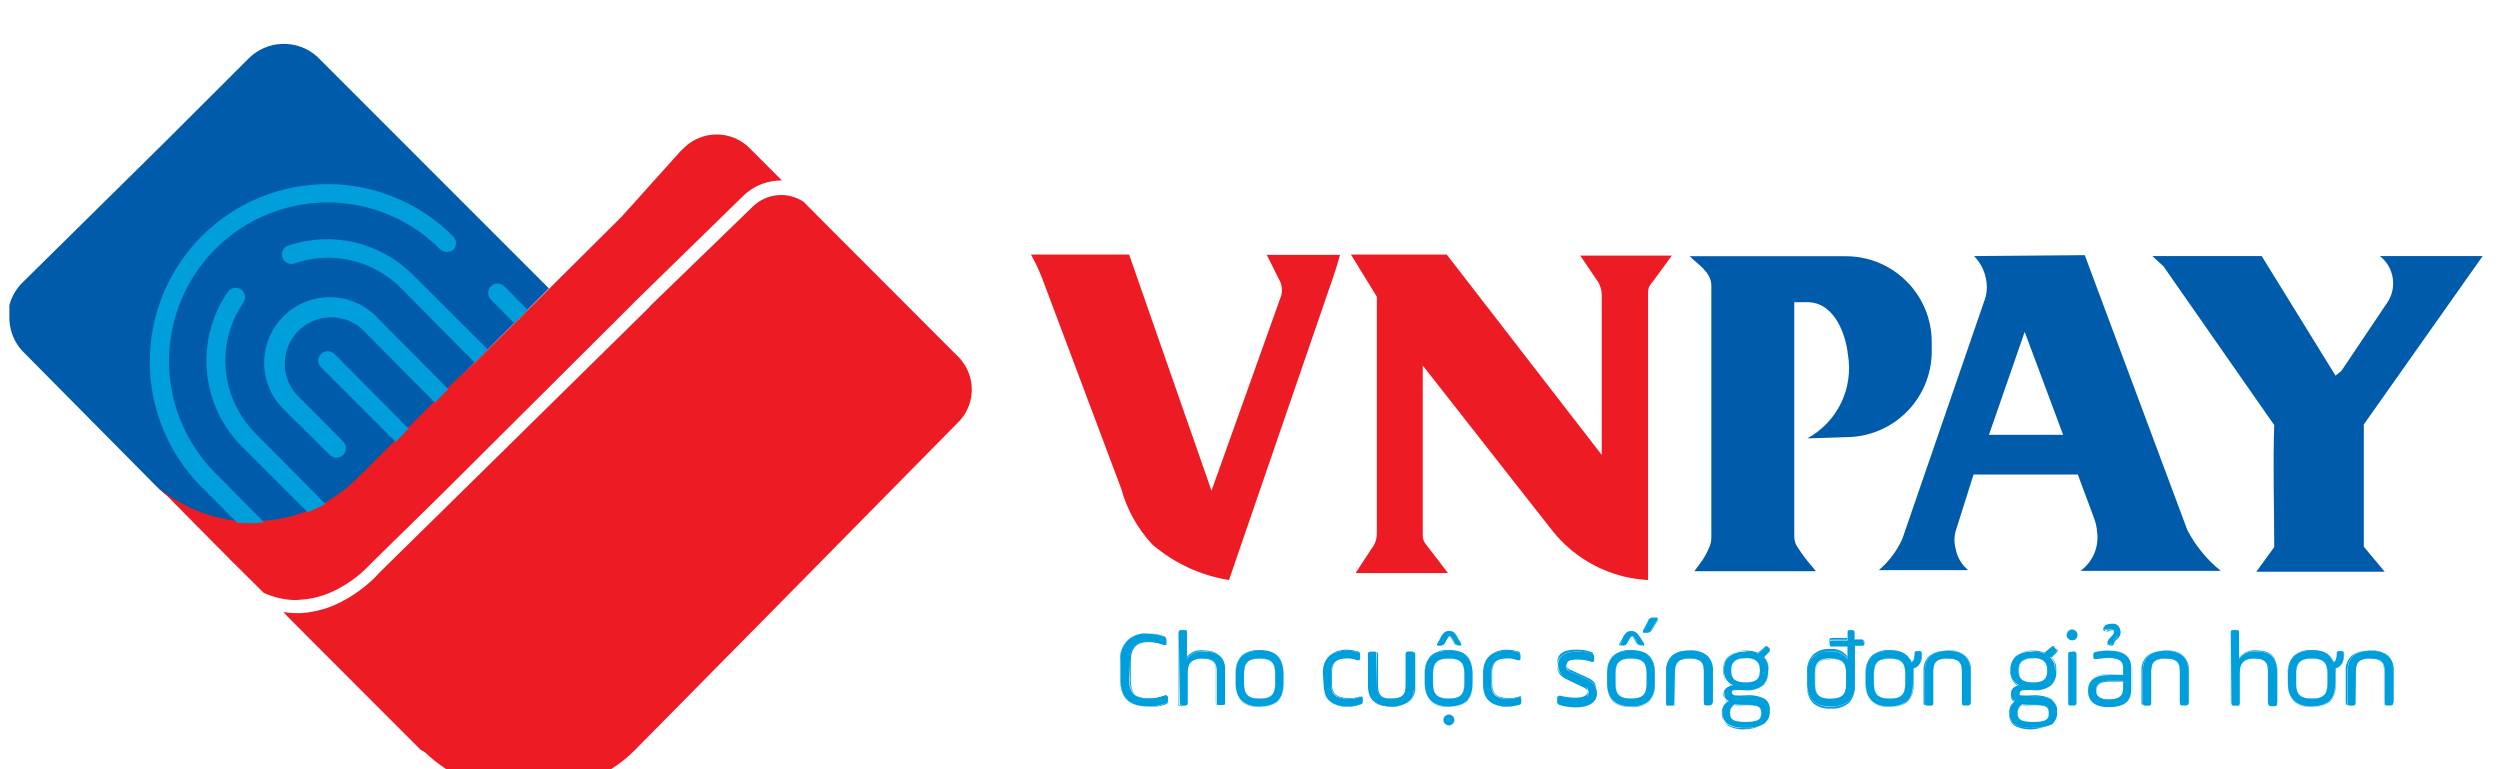 <svg width="65" height="20" viewBox="0 0 65 20" fill="none" xmlns="http://www.w3.org/2000/svg">
<g id="vnpay.svg" clip-path="url(#clip0_19_371)">
<path id="Vector" d="M14.271 7.498L12.412 9.357L12.319 9.45L11.729 10.04L11.292 10.481L10.701 11.072L10.608 11.16L10.353 11.42L10.26 11.509L9.391 12.378L9.298 12.466C9.044 12.72 8.756 12.937 8.443 13.112C8.293 13.196 8.138 13.269 7.978 13.33C7.618 13.47 7.239 13.553 6.853 13.577C6.62 13.598 6.385 13.598 6.152 13.577C5.642 13.521 5.148 13.363 4.701 13.112C4.499 13.007 4.311 12.876 4.144 12.722L4.037 12.615L0.649 9.194L0.579 9.124C0.519 9.059 0.466 8.987 0.421 8.911C0.305 8.713 0.244 8.489 0.244 8.26C0.242 8.224 0.242 8.189 0.244 8.153C0.244 8.097 0.244 8.041 0.244 7.99V7.93C0.29 7.761 0.369 7.603 0.477 7.465C0.505 7.429 0.536 7.395 0.57 7.363L0.63 7.302L4.279 3.701L6.463 1.521C6.695 1.288 7.008 1.152 7.336 1.141C7.665 1.13 7.986 1.244 8.234 1.46L14.271 7.498Z" fill="#005BAA"/>
<path id="Vector_2" d="M7.704 15.602C7.41 15.601 7.12 15.536 6.854 15.412L6.161 14.724L5.989 14.556L5.962 14.524L5.641 14.203L4.028 12.572L4.135 12.679C4.304 12.835 4.493 12.968 4.697 13.074C5.144 13.325 5.638 13.483 6.147 13.539C6.381 13.559 6.616 13.559 6.849 13.539C7.235 13.515 7.614 13.432 7.974 13.292C8.134 13.23 8.289 13.158 8.439 13.074C8.752 12.899 9.04 12.681 9.294 12.428L9.387 12.339L10.256 11.47L10.349 11.382L10.604 11.122L10.697 11.034L11.288 10.443L11.725 10.002L12.329 9.444L12.422 9.351L16.163 5.633L17.697 3.927L17.78 3.848C18.007 3.623 18.314 3.496 18.633 3.496C18.953 3.496 19.26 3.623 19.486 3.848L20.332 4.694H20.36C20.17 4.686 19.981 4.717 19.803 4.785C19.626 4.853 19.464 4.957 19.328 5.089L16.47 7.878L16.442 7.91L11.478 12.855L9.642 14.654L9.531 14.77C9.281 15.013 8.994 15.214 8.68 15.365C8.506 15.45 8.322 15.512 8.132 15.551C8.023 15.574 7.913 15.588 7.802 15.593L7.704 15.602Z" fill="#ED1C24"/>
<path id="Vector_3" d="M24.915 10.978L24.822 11.071L20.774 15.18L16.512 19.497C16.38 19.631 16.237 19.754 16.085 19.864L16.024 19.906C15.283 20.436 14.381 20.69 13.473 20.627C12.564 20.563 11.707 20.185 11.047 19.558L10.935 19.493L10.205 18.763L8.147 16.704L7.459 16.012L7.366 15.914C7.476 15.932 7.588 15.942 7.7 15.942H7.798C7.929 15.936 8.06 15.919 8.188 15.891C8.406 15.848 8.617 15.776 8.816 15.677C9.158 15.507 9.472 15.284 9.745 15.017L9.871 14.882L11.451 13.33L16.884 7.985L16.912 7.948L19.58 5.364C19.753 5.198 19.978 5.096 20.217 5.075C20.456 5.053 20.695 5.114 20.895 5.248L21.518 5.875L24.91 9.272C24.941 9.301 24.969 9.332 24.994 9.365C25.183 9.596 25.28 9.889 25.265 10.187C25.25 10.485 25.126 10.767 24.915 10.978Z" fill="#ED1C24"/>
<path id="Vector_4" d="M11.797 6.481C11.749 6.525 11.686 6.55 11.621 6.55C11.555 6.55 11.492 6.525 11.444 6.481C11.062 6.097 10.609 5.792 10.109 5.583C9.609 5.374 9.073 5.265 8.532 5.264C7.438 5.26 6.387 5.691 5.611 6.462C4.835 7.233 4.398 8.281 4.394 9.375C4.391 10.469 4.822 11.519 5.593 12.295L6.848 13.559C6.849 13.569 6.849 13.578 6.848 13.587C6.62 13.608 6.392 13.608 6.164 13.587L5.235 12.658C4.372 11.789 3.89 10.613 3.894 9.388C3.898 8.163 4.389 6.991 5.258 6.128C6.127 5.265 7.303 4.783 8.528 4.787C9.752 4.791 10.925 5.282 11.788 6.151C11.83 6.195 11.854 6.253 11.856 6.314C11.858 6.375 11.837 6.435 11.797 6.481Z" fill="#009EDB"/>
<path id="Vector_5" d="M13.722 8.062L13.374 8.406L12.765 7.792C12.742 7.769 12.724 7.742 12.711 7.712C12.699 7.682 12.693 7.65 12.693 7.618C12.693 7.586 12.699 7.553 12.711 7.524C12.724 7.494 12.742 7.466 12.765 7.444C12.788 7.421 12.815 7.403 12.845 7.39C12.875 7.378 12.907 7.371 12.939 7.371C12.972 7.371 13.004 7.378 13.034 7.39C13.063 7.403 13.091 7.421 13.113 7.444L13.722 8.062Z" fill="#009EDB"/>
<path id="Vector_6" d="M8.46 13.103C8.31 13.185 8.155 13.257 7.995 13.316L6.285 11.606C5.766 11.084 5.446 10.397 5.38 9.664C5.314 8.931 5.505 8.197 5.922 7.591C5.96 7.537 6.017 7.5 6.081 7.488C6.145 7.476 6.212 7.489 6.266 7.525C6.293 7.544 6.315 7.568 6.333 7.595C6.35 7.622 6.362 7.653 6.368 7.685C6.373 7.717 6.373 7.75 6.366 7.781C6.358 7.813 6.345 7.843 6.327 7.869C5.975 8.382 5.814 9 5.87 9.619C5.926 10.237 6.196 10.817 6.633 11.258L8.46 13.103Z" fill="#009EDB"/>
<path id="Vector_7" d="M12.68 9.085L12.424 9.341L12.341 9.425L10.421 7.487C10.07 7.134 9.627 6.886 9.142 6.772C8.658 6.658 8.151 6.682 7.679 6.841C7.647 6.855 7.613 6.863 7.578 6.863C7.544 6.864 7.509 6.857 7.477 6.843C7.446 6.829 7.417 6.809 7.394 6.783C7.37 6.758 7.352 6.727 7.342 6.694C7.331 6.661 7.327 6.626 7.33 6.592C7.334 6.557 7.345 6.524 7.362 6.494C7.38 6.464 7.403 6.438 7.431 6.417C7.459 6.397 7.492 6.383 7.526 6.376C8.082 6.193 8.678 6.17 9.247 6.308C9.816 6.446 10.335 6.74 10.746 7.157L12.68 9.085Z" fill="#009EDB"/>
<path id="Vector_8" d="M11.655 10.117L11.307 10.466L9.378 8.523C9.146 8.333 8.851 8.236 8.551 8.251C8.251 8.266 7.967 8.393 7.755 8.606C7.543 8.819 7.419 9.103 7.405 9.403C7.391 9.703 7.49 9.998 7.682 10.229L8.923 11.479C8.969 11.525 8.995 11.588 8.995 11.653C8.995 11.719 8.969 11.781 8.923 11.828C8.876 11.874 8.814 11.9 8.748 11.9C8.683 11.9 8.62 11.874 8.574 11.828L7.31 10.578C7.015 10.252 6.857 9.825 6.869 9.386C6.881 8.947 7.061 8.529 7.374 8.22C7.686 7.911 8.105 7.734 8.544 7.727C8.983 7.719 9.409 7.881 9.731 8.179L11.655 10.117Z" fill="#009EDB"/>
<path id="Vector_9" d="M10.624 11.146L10.368 11.406L10.285 11.485L8.347 9.552C8.301 9.506 8.275 9.443 8.275 9.378C8.275 9.312 8.301 9.249 8.347 9.203C8.393 9.157 8.456 9.131 8.521 9.131C8.586 9.131 8.649 9.157 8.695 9.203L10.624 11.146Z" fill="#009EDB"/>
<path id="Vector_10" fill-rule="evenodd" clip-rule="evenodd" d="M59.121 11.04L56.249 6.922L55.961 6.658H58.805L60.724 9.767L60.878 9.641L62.035 7.917C62.18 7.729 62.245 7.491 62.215 7.255C62.186 7.019 62.064 6.804 61.877 6.658H64.549L61.459 11.036V14.214L62.002 14.865H58.665L59.13 14.224C59.13 13.169 59.093 12.095 59.13 11.04H59.121ZM51.327 6.658C51.511 6.848 51.626 7.095 51.652 7.359C51.67 7.517 51.65 7.676 51.592 7.824L49.459 14.015C49.317 14.326 49.11 14.602 48.85 14.823H51.173C51.003 14.684 50.888 14.487 50.848 14.27C50.806 14.118 50.806 13.958 50.848 13.806L51.313 12.337H54.023L54.445 13.471C54.488 13.584 54.515 13.703 54.524 13.824C54.552 14.017 54.526 14.214 54.45 14.393C54.374 14.573 54.25 14.728 54.092 14.842H57.74C57.381 14.553 57.085 14.192 56.871 13.782L54.204 6.634L51.327 6.658ZM53.651 11.305H51.713L52.642 8.628L53.641 11.305H53.651ZM43.932 6.662H47.999C48.589 6.663 49.155 6.898 49.572 7.316C49.989 7.733 50.224 8.298 50.225 8.888V9.163C50.218 9.747 49.982 10.305 49.567 10.717C49.153 11.129 48.593 11.362 48.008 11.366L46.991 11.398C47.372 11.19 47.678 10.868 47.868 10.477C48.057 10.086 48.119 9.646 48.046 9.218C47.967 8.531 47.613 7.871 47.023 7.857H46.651V13.95C46.65 14.047 46.679 14.143 46.735 14.224C46.846 14.399 46.971 14.565 47.107 14.721L47.214 14.851H44.053L44.188 14.67C44.287 14.54 44.37 14.398 44.434 14.247C44.475 14.16 44.496 14.065 44.495 13.968V7.41C44.481 7.067 44.142 6.871 43.932 6.662Z" fill="#005BAA"/>
<path id="Vector_11" fill-rule="evenodd" clip-rule="evenodd" d="M26.805 6.618H29.357L31.499 12.758L33.316 7.673C33.349 7.525 33.323 7.369 33.242 7.241C33.144 7.032 33.037 6.832 32.935 6.627H34.841C34.729 7.041 34.562 7.496 34.418 7.915L31.954 15.081C31.215 14.963 30.523 14.641 29.956 14.152C29.575 13.742 29.299 13.246 29.152 12.707L27.093 7.227C27.011 7.018 26.915 6.814 26.805 6.618ZM36.992 9.504V13.892C36.992 14.068 37.034 14.101 37.146 14.245L37.648 14.9H35.245L35.649 14.282C35.748 14.162 35.801 14.01 35.798 13.854V7.715L35.124 6.618H37.615L41.645 11.828V7.692C41.649 7.535 41.598 7.382 41.501 7.259C41.366 7.05 41.222 6.85 41.087 6.646H43.467L43.002 7.283C42.89 7.422 42.849 7.455 42.849 7.636V15.081C42.362 15.056 41.886 14.926 41.454 14.701C41.022 14.476 40.643 14.16 40.343 13.775L36.992 9.504Z" fill="#ED1C24"/>
<path id="Vector_12" d="M29.357 17.666C29.357 17.992 29.497 18.164 29.854 18.164C29.994 18.164 30.133 18.139 30.263 18.089C30.328 18.061 30.347 18.089 30.347 18.15V18.187C30.347 18.243 30.347 18.266 30.263 18.299C30.135 18.349 29.997 18.373 29.859 18.368C29.366 18.368 29.134 18.15 29.134 17.666V17.202C29.12 17.104 29.129 17.004 29.16 16.91C29.192 16.816 29.244 16.73 29.314 16.66C29.384 16.59 29.469 16.537 29.563 16.505C29.656 16.473 29.756 16.463 29.854 16.477C29.989 16.477 30.123 16.503 30.249 16.551C30.314 16.574 30.328 16.602 30.328 16.658V16.695C30.328 16.765 30.301 16.783 30.24 16.76C30.115 16.707 29.981 16.68 29.845 16.681C29.501 16.681 29.38 16.849 29.38 17.211L29.357 17.666Z" fill="#009EDB"/>
<path id="Vector_13" d="M29.855 18.373C29.358 18.373 29.126 18.145 29.126 17.666V17.202C29.112 17.103 29.121 17.003 29.152 16.908C29.184 16.814 29.237 16.728 29.307 16.658C29.378 16.588 29.463 16.535 29.558 16.503C29.652 16.472 29.752 16.463 29.851 16.477C29.986 16.477 30.12 16.503 30.246 16.551C30.315 16.579 30.329 16.607 30.329 16.663V16.7C30.329 16.737 30.329 16.76 30.329 16.769C30.329 16.779 30.292 16.769 30.26 16.769C30.134 16.72 30 16.695 29.865 16.695C29.53 16.695 29.4 16.858 29.4 17.22V17.685C29.4 18.024 29.549 18.178 29.892 18.178C30.031 18.179 30.168 18.154 30.297 18.103C30.334 18.103 30.353 18.103 30.367 18.103C30.381 18.103 30.367 18.136 30.367 18.173V18.21C30.367 18.271 30.367 18.294 30.283 18.322C30.146 18.372 30 18.39 29.855 18.373ZM29.855 16.481C29.757 16.467 29.656 16.476 29.561 16.508C29.467 16.54 29.381 16.593 29.311 16.664C29.241 16.735 29.188 16.822 29.158 16.916C29.127 17.012 29.119 17.112 29.135 17.211V17.676C29.135 18.14 29.367 18.373 29.86 18.373C29.997 18.381 30.134 18.357 30.26 18.303C30.329 18.275 30.343 18.252 30.343 18.196V18.15C30.343 18.113 30.343 18.094 30.343 18.085C30.343 18.075 30.315 18.085 30.283 18.085C30.153 18.136 30.014 18.161 29.874 18.159C29.53 18.159 29.372 18.006 29.372 17.662V17.197C29.372 16.83 29.525 16.667 29.865 16.667C30.002 16.665 30.137 16.69 30.264 16.741C30.292 16.741 30.311 16.741 30.325 16.741C30.329 16.731 30.332 16.72 30.332 16.709C30.332 16.698 30.329 16.687 30.325 16.677V16.639C30.325 16.588 30.325 16.56 30.241 16.532C30.116 16.49 29.983 16.471 29.851 16.477L29.855 16.481Z" fill="#009EDB"/>
<path id="Vector_14" d="M30.649 16.475C30.649 16.396 30.649 16.382 30.738 16.382H30.77C30.845 16.382 30.858 16.382 30.858 16.475V17.131C30.913 17.061 30.984 17.007 31.065 16.973C31.147 16.94 31.236 16.928 31.323 16.94C31.653 16.94 31.849 17.08 31.849 17.405V18.241C31.849 18.316 31.849 18.33 31.76 18.33H31.723C31.649 18.33 31.635 18.33 31.635 18.241V17.438C31.635 17.214 31.537 17.117 31.272 17.117C31.007 17.117 30.882 17.224 30.882 17.484V18.251C30.882 18.325 30.882 18.339 30.794 18.339H30.761C30.691 18.339 30.673 18.339 30.673 18.251L30.649 16.475Z" fill="#009EDB"/>
<path id="Vector_15" d="M31.737 18.334H31.7C31.625 18.334 31.611 18.334 31.611 18.241V17.437C31.611 17.21 31.505 17.121 31.249 17.121C30.993 17.121 30.863 17.228 30.863 17.484V18.251C30.863 18.325 30.863 18.344 30.77 18.344H30.738C30.663 18.344 30.645 18.344 30.645 18.251V16.475C30.645 16.392 30.645 16.378 30.738 16.378H30.77C30.845 16.378 30.863 16.378 30.863 16.475V17.121C30.918 17.052 30.989 16.999 31.071 16.966C31.152 16.934 31.241 16.923 31.328 16.936C31.677 16.936 31.853 17.103 31.853 17.437V18.274C31.848 18.334 31.816 18.334 31.737 18.334ZM31.249 17.103C31.509 17.103 31.616 17.2 31.616 17.428V18.241C31.616 18.316 31.616 18.325 31.7 18.325H31.737C31.811 18.325 31.825 18.325 31.825 18.241V17.405C31.825 17.075 31.649 16.912 31.305 16.912C31.217 16.896 31.127 16.906 31.044 16.939C30.962 16.973 30.891 17.03 30.84 17.103V16.475C30.84 16.401 30.84 16.387 30.756 16.387H30.724C30.654 16.387 30.635 16.387 30.635 16.475V18.274C30.635 18.348 30.635 18.358 30.724 18.358H30.756C30.831 18.358 30.84 18.358 30.84 18.274V17.484C30.854 17.224 30.975 17.112 31.249 17.112V17.103Z" fill="#009EDB"/>
<path id="Vector_16" d="M32.129 17.774V17.514C32.129 17.118 32.338 16.919 32.752 16.919C33.165 16.919 33.37 17.123 33.37 17.514V17.774C33.37 18.173 33.165 18.369 32.752 18.369C32.338 18.369 32.129 18.164 32.129 17.774ZM33.156 17.514C33.156 17.239 33.059 17.118 32.752 17.118C32.445 17.118 32.343 17.239 32.343 17.514V17.774C32.343 18.048 32.445 18.169 32.752 18.169C33.059 18.169 33.156 18.048 33.156 17.774V17.514Z" fill="#009EDB"/>
<path id="Vector_17" d="M32.75 18.375C32.322 18.375 32.127 18.184 32.127 17.775V17.515C32.119 17.431 32.129 17.347 32.155 17.267C32.181 17.187 32.224 17.113 32.28 17.05C32.411 16.944 32.577 16.891 32.745 16.902C33.168 16.902 33.363 17.092 33.363 17.501V17.762C33.376 17.845 33.369 17.93 33.342 18.01C33.316 18.09 33.271 18.163 33.211 18.223C33.152 18.283 33.079 18.328 32.999 18.354C32.919 18.38 32.833 18.387 32.75 18.375ZM32.75 16.925C32.582 16.912 32.416 16.963 32.285 17.069C32.228 17.131 32.184 17.204 32.158 17.285C32.132 17.365 32.123 17.45 32.132 17.534V17.794C32.132 18.198 32.327 18.384 32.75 18.384C32.918 18.399 33.085 18.347 33.215 18.24C33.272 18.178 33.315 18.105 33.342 18.024C33.368 17.944 33.377 17.859 33.368 17.775V17.515C33.363 17.111 33.168 16.944 32.75 16.944V16.925ZM32.75 18.175C32.452 18.175 32.336 18.064 32.336 17.775V17.515C32.336 17.227 32.448 17.115 32.75 17.115C33.052 17.115 33.159 17.227 33.159 17.515V17.775C33.159 18.068 33.047 18.175 32.75 18.175ZM32.75 17.125C32.452 17.125 32.345 17.227 32.345 17.515V17.775C32.345 18.059 32.457 18.166 32.75 18.166C33.043 18.166 33.154 18.064 33.154 17.775V17.515C33.154 17.227 33.043 17.125 32.75 17.125Z" fill="#009EDB"/>
<path id="Vector_18" d="M34.393 17.505C34.393 17.133 34.593 16.919 35.025 16.919C35.108 16.916 35.192 16.929 35.271 16.956C35.341 16.956 35.359 16.998 35.359 17.063V17.091C35.359 17.161 35.359 17.184 35.271 17.161C35.194 17.132 35.112 17.117 35.029 17.119C34.714 17.119 34.606 17.244 34.606 17.509V17.783C34.606 18.067 34.732 18.169 35.071 18.169C35.157 18.172 35.242 18.16 35.322 18.132C35.387 18.109 35.406 18.132 35.406 18.202V18.23C35.406 18.29 35.406 18.313 35.318 18.332C35.232 18.359 35.142 18.372 35.053 18.369C34.62 18.369 34.416 18.183 34.416 17.783L34.393 17.505Z" fill="#009EDB"/>
<path id="Vector_19" d="M35.029 18.372C34.862 18.382 34.697 18.331 34.565 18.228C34.506 18.167 34.462 18.093 34.435 18.013C34.407 17.933 34.398 17.848 34.407 17.764V17.485C34.402 17.406 34.413 17.326 34.44 17.252C34.468 17.177 34.51 17.11 34.565 17.052C34.693 16.941 34.86 16.884 35.029 16.894C35.113 16.894 35.196 16.906 35.276 16.932C35.35 16.932 35.364 16.978 35.364 17.043V17.071C35.364 17.113 35.364 17.136 35.364 17.145C35.353 17.151 35.341 17.154 35.329 17.154C35.317 17.154 35.305 17.151 35.294 17.145C35.216 17.121 35.135 17.108 35.053 17.108C34.751 17.108 34.63 17.22 34.63 17.494V17.768C34.63 18.047 34.751 18.149 35.095 18.149C35.18 18.153 35.265 18.14 35.346 18.112C35.378 18.112 35.397 18.112 35.411 18.112C35.425 18.112 35.434 18.145 35.434 18.186V18.214C35.434 18.279 35.434 18.303 35.341 18.321C35.241 18.357 35.136 18.374 35.029 18.372ZM35.029 16.922C34.616 16.922 34.402 17.122 34.402 17.503V17.782C34.402 18.182 34.602 18.363 35.034 18.363C35.124 18.365 35.213 18.354 35.299 18.331C35.369 18.331 35.387 18.289 35.387 18.228V18.2C35.387 18.163 35.387 18.14 35.387 18.131C35.387 18.121 35.355 18.131 35.327 18.131C35.244 18.156 35.158 18.169 35.071 18.168C34.751 18.168 34.607 18.056 34.607 17.777V17.503C34.607 17.224 34.732 17.108 35.034 17.108C35.117 17.107 35.199 17.122 35.276 17.15C35.308 17.15 35.327 17.15 35.341 17.15C35.355 17.15 35.341 17.117 35.341 17.08V17.052C35.341 16.992 35.341 16.969 35.257 16.946C35.181 16.933 35.102 16.931 35.025 16.941L35.029 16.922Z" fill="#009EDB"/>
<path id="Vector_20" d="M35.8 17.836C35.8 18.059 35.893 18.166 36.177 18.166C36.46 18.166 36.553 18.064 36.553 17.836V17.032C36.553 16.962 36.553 16.944 36.646 16.944H36.674C36.753 16.944 36.767 16.944 36.767 17.032V17.836C36.767 18.18 36.595 18.366 36.177 18.366C35.758 18.366 35.568 18.189 35.568 17.836V17.032C35.568 16.962 35.568 16.944 35.661 16.944H35.689C35.768 16.944 35.782 16.944 35.782 17.032L35.8 17.836Z" fill="#009EDB"/>
<path id="Vector_21" d="M36.174 18.372C35.783 18.372 35.584 18.191 35.584 17.838V17.034C35.584 16.964 35.584 16.941 35.672 16.941H35.705C35.783 16.941 35.797 16.941 35.797 17.034V17.838C35.797 18.075 35.904 18.163 36.174 18.163C36.444 18.163 36.546 18.075 36.546 17.838V17.034C36.546 16.964 36.546 16.941 36.643 16.941H36.671C36.755 16.941 36.764 16.941 36.764 17.034V17.838C36.771 17.91 36.762 17.982 36.739 18.05C36.716 18.118 36.678 18.18 36.629 18.233C36.501 18.336 36.338 18.386 36.174 18.372ZM35.672 16.941C35.607 16.941 35.588 16.941 35.588 17.025V17.829C35.582 17.901 35.592 17.974 35.617 18.042C35.642 18.11 35.681 18.172 35.732 18.224C35.864 18.326 36.031 18.373 36.197 18.354C36.28 18.363 36.363 18.356 36.443 18.333C36.523 18.31 36.597 18.271 36.662 18.219C36.711 18.168 36.748 18.106 36.772 18.039C36.795 17.971 36.804 17.9 36.797 17.829V17.034C36.797 16.969 36.797 16.95 36.708 16.95H36.681C36.611 16.95 36.592 16.95 36.592 17.034V17.838C36.592 18.08 36.485 18.173 36.211 18.173C35.937 18.173 35.83 18.08 35.83 17.838V17.034C35.83 16.969 35.83 16.95 35.742 16.95L35.672 16.941Z" fill="#009EDB"/>
<path id="Vector_22" d="M37.048 17.773V17.513C37.048 17.118 37.253 16.918 37.671 16.918C38.089 16.918 38.285 17.123 38.285 17.513V17.773C38.285 18.173 38.08 18.368 37.671 18.368C37.262 18.368 37.048 18.164 37.048 17.773ZM38.075 17.513C38.075 17.239 37.978 17.118 37.671 17.118C37.364 17.118 37.257 17.239 37.257 17.513V17.773C37.257 18.047 37.364 18.168 37.671 18.168C37.978 18.168 38.075 18.047 38.075 17.773V17.513ZM37.471 16.546C37.536 16.444 37.578 16.407 37.671 16.407C37.764 16.407 37.801 16.435 37.871 16.546L37.978 16.714C38.01 16.765 37.978 16.779 37.941 16.779C37.917 16.783 37.892 16.778 37.871 16.766C37.85 16.755 37.834 16.736 37.824 16.714L37.759 16.602C37.718 16.523 37.671 16.523 37.625 16.602L37.564 16.714C37.554 16.735 37.538 16.754 37.517 16.765C37.496 16.777 37.472 16.782 37.448 16.779H37.42C37.364 16.779 37.355 16.779 37.388 16.714L37.471 16.546ZM37.573 18.619C37.593 18.6 37.618 18.587 37.645 18.582C37.672 18.577 37.7 18.58 37.725 18.591C37.75 18.601 37.772 18.619 37.787 18.642C37.802 18.665 37.81 18.692 37.81 18.719C37.81 18.746 37.802 18.773 37.787 18.796C37.772 18.819 37.75 18.837 37.725 18.848C37.7 18.858 37.672 18.861 37.645 18.856C37.618 18.851 37.593 18.838 37.573 18.819C37.56 18.806 37.549 18.79 37.542 18.773C37.535 18.756 37.531 18.738 37.531 18.719C37.531 18.7 37.535 18.682 37.542 18.665C37.549 18.648 37.56 18.632 37.573 18.619Z" fill="#009EDB"/>
<path id="Vector_23" d="M37.67 18.861C37.634 18.86 37.599 18.845 37.573 18.819C37.547 18.793 37.532 18.759 37.531 18.722C37.53 18.703 37.534 18.684 37.541 18.666C37.548 18.649 37.559 18.633 37.573 18.62C37.585 18.606 37.6 18.595 37.617 18.588C37.634 18.581 37.652 18.577 37.67 18.578C37.709 18.578 37.745 18.593 37.772 18.62C37.799 18.647 37.815 18.684 37.815 18.722C37.815 18.74 37.812 18.759 37.804 18.775C37.797 18.792 37.786 18.807 37.773 18.82C37.759 18.833 37.743 18.843 37.726 18.851C37.708 18.858 37.69 18.861 37.67 18.861ZM37.67 18.583C37.652 18.583 37.634 18.586 37.617 18.593C37.601 18.601 37.586 18.611 37.573 18.624C37.548 18.651 37.535 18.686 37.536 18.722C37.536 18.758 37.549 18.792 37.573 18.819C37.6 18.844 37.634 18.858 37.67 18.858C37.707 18.858 37.742 18.844 37.768 18.82C37.781 18.807 37.792 18.792 37.799 18.775C37.806 18.758 37.81 18.74 37.81 18.722C37.809 18.685 37.794 18.651 37.768 18.625C37.742 18.599 37.707 18.584 37.67 18.583ZM37.67 18.373C37.243 18.373 37.043 18.183 37.043 17.774V17.514C37.036 17.429 37.046 17.345 37.073 17.265C37.1 17.185 37.144 17.111 37.201 17.049C37.331 16.942 37.498 16.889 37.666 16.9C38.089 16.9 38.284 17.091 38.284 17.5V17.76C38.297 17.843 38.289 17.929 38.263 18.009C38.237 18.089 38.192 18.162 38.132 18.221C38.072 18.281 38 18.326 37.919 18.352C37.839 18.379 37.754 18.386 37.67 18.373ZM37.67 16.923C37.503 16.909 37.336 16.961 37.206 17.067C37.148 17.129 37.105 17.203 37.079 17.283C37.052 17.363 37.043 17.448 37.052 17.532V17.792C37.052 18.197 37.248 18.383 37.67 18.383C37.838 18.397 38.005 18.345 38.135 18.239C38.193 18.177 38.236 18.103 38.262 18.023C38.289 17.943 38.298 17.858 38.289 17.774V17.514C38.284 17.109 38.089 16.942 37.67 16.942V16.923ZM37.67 18.174C37.373 18.174 37.257 18.062 37.257 17.774V17.514C37.257 17.225 37.368 17.114 37.67 17.114C37.973 17.114 38.075 17.225 38.075 17.514V17.774C38.075 18.067 37.968 18.174 37.67 18.174ZM37.67 17.123C37.373 17.123 37.261 17.225 37.261 17.514V17.774C37.261 18.057 37.378 18.164 37.67 18.164C37.963 18.164 38.07 18.062 38.07 17.774V17.514C38.07 17.225 37.963 17.123 37.67 17.123ZM37.94 16.784C37.916 16.788 37.891 16.782 37.87 16.77C37.848 16.757 37.832 16.737 37.824 16.714L37.759 16.607C37.759 16.565 37.712 16.547 37.694 16.547C37.694 16.547 37.647 16.547 37.629 16.607L37.564 16.714C37.555 16.737 37.539 16.757 37.518 16.77C37.497 16.782 37.472 16.788 37.447 16.784H37.419C37.387 16.784 37.373 16.784 37.368 16.784C37.364 16.784 37.368 16.756 37.368 16.733L37.475 16.565C37.545 16.463 37.582 16.426 37.68 16.426C37.777 16.426 37.81 16.454 37.88 16.565L37.986 16.733C37.986 16.756 38.014 16.775 37.986 16.784C37.959 16.793 37.973 16.784 37.94 16.784ZM37.67 16.542C37.67 16.542 37.717 16.542 37.74 16.603L37.805 16.714C37.813 16.736 37.829 16.755 37.849 16.767C37.87 16.778 37.894 16.783 37.917 16.779C37.949 16.779 37.963 16.779 37.968 16.779C37.973 16.779 37.968 16.779 37.968 16.733L37.889 16.552C37.824 16.44 37.782 16.412 37.694 16.412C37.605 16.412 37.564 16.445 37.494 16.552L37.387 16.719C37.387 16.719 37.387 16.756 37.387 16.765C37.387 16.775 37.387 16.765 37.433 16.765H37.424C37.447 16.767 37.47 16.762 37.49 16.75C37.51 16.739 37.526 16.721 37.536 16.7L37.601 16.589C37.624 16.561 37.647 16.542 37.67 16.542Z" fill="#009EDB"/>
<path id="Vector_24" d="M38.56 17.505C38.56 17.133 38.76 16.919 39.192 16.919C39.275 16.916 39.359 16.929 39.438 16.956C39.508 16.956 39.526 16.998 39.526 17.063V17.091C39.526 17.161 39.526 17.184 39.438 17.161C39.361 17.131 39.279 17.117 39.196 17.119C38.88 17.119 38.773 17.244 38.773 17.509V17.783C38.773 18.067 38.899 18.169 39.215 18.169C39.302 18.172 39.388 18.159 39.471 18.132C39.536 18.109 39.554 18.132 39.554 18.202V18.23C39.554 18.29 39.554 18.313 39.461 18.332C39.377 18.359 39.289 18.372 39.201 18.369C38.764 18.369 38.56 18.183 38.56 17.783V17.505Z" fill="#009EDB"/>
<path id="Vector_25" d="M39.2 18.372C39.033 18.384 38.867 18.332 38.735 18.228C38.676 18.168 38.631 18.094 38.603 18.014C38.576 17.933 38.567 17.848 38.577 17.764V17.485C38.572 17.406 38.583 17.327 38.609 17.253C38.635 17.178 38.677 17.11 38.731 17.052C38.859 16.941 39.026 16.884 39.196 16.894C39.281 16.894 39.365 16.907 39.447 16.932C39.516 16.932 39.53 16.978 39.53 17.043V17.071C39.53 17.113 39.53 17.136 39.53 17.145C39.519 17.151 39.507 17.154 39.495 17.154C39.483 17.154 39.471 17.151 39.46 17.145C39.382 17.121 39.301 17.108 39.219 17.108C38.921 17.108 38.796 17.22 38.796 17.494V17.768C38.796 18.047 38.917 18.149 39.237 18.149C39.323 18.153 39.408 18.14 39.488 18.112C39.499 18.107 39.511 18.105 39.523 18.105C39.535 18.105 39.547 18.107 39.558 18.112C39.558 18.112 39.558 18.145 39.558 18.186V18.214C39.558 18.279 39.558 18.303 39.47 18.321C39.383 18.352 39.292 18.369 39.2 18.372ZM39.2 16.922C38.791 16.922 38.573 17.122 38.573 17.503V17.782C38.573 18.182 38.773 18.363 39.209 18.363C39.297 18.365 39.385 18.354 39.47 18.331C39.539 18.331 39.558 18.289 39.558 18.228V18.2C39.558 18.163 39.558 18.14 39.558 18.131C39.558 18.121 39.526 18.131 39.498 18.131C39.415 18.156 39.329 18.169 39.242 18.168C38.921 18.168 38.777 18.056 38.777 17.777V17.503C38.777 17.224 38.903 17.108 39.205 17.108C39.289 17.107 39.372 17.122 39.451 17.15C39.484 17.15 39.502 17.15 39.512 17.15C39.521 17.15 39.512 17.117 39.512 17.08V17.052C39.512 16.992 39.512 16.969 39.428 16.946C39.35 16.932 39.27 16.931 39.191 16.941L39.2 16.922Z" fill="#009EDB"/>
<path id="Vector_26" d="M40.487 18.187C40.487 18.117 40.487 18.098 40.58 18.112C40.714 18.151 40.854 18.172 40.994 18.173C41.212 18.173 41.3 18.131 41.3 18.01C41.3 17.889 41.254 17.871 41.119 17.805L40.775 17.643C40.594 17.555 40.51 17.471 40.51 17.276C40.51 17.08 40.678 16.941 41.012 16.941C41.132 16.94 41.251 16.958 41.365 16.992C41.431 16.992 41.449 17.034 41.449 17.099V17.127C41.449 17.197 41.449 17.211 41.361 17.192C41.247 17.156 41.127 17.139 41.008 17.141C40.798 17.141 40.719 17.183 40.719 17.299C40.719 17.415 40.771 17.438 40.868 17.485L41.231 17.648C41.421 17.74 41.514 17.824 41.514 18.029C41.514 18.233 41.342 18.391 40.98 18.391C40.845 18.393 40.71 18.375 40.58 18.34C40.506 18.317 40.487 18.294 40.487 18.233V18.187Z" fill="#009EDB"/>
<path id="Vector_27" d="M40.98 18.372C40.843 18.373 40.707 18.354 40.575 18.317C40.506 18.317 40.487 18.275 40.487 18.21C40.487 18.172 40.487 18.149 40.487 18.14C40.487 18.131 40.524 18.14 40.561 18.14C40.696 18.177 40.835 18.196 40.975 18.196C41.198 18.196 41.282 18.154 41.282 18.038C41.282 17.922 41.24 17.903 41.101 17.838L40.752 17.671C40.58 17.587 40.487 17.503 40.487 17.303C40.487 17.104 40.65 16.941 40.994 16.941C41.114 16.939 41.233 16.957 41.347 16.997C41.417 16.997 41.435 17.038 41.435 17.104V17.131C41.444 17.154 41.444 17.179 41.435 17.201C41.411 17.211 41.385 17.211 41.361 17.201C41.249 17.163 41.131 17.144 41.012 17.145C40.808 17.145 40.729 17.192 40.729 17.303C40.731 17.345 40.746 17.384 40.772 17.417C40.798 17.45 40.833 17.473 40.873 17.485L41.235 17.652C41.421 17.736 41.519 17.824 41.519 18.033C41.519 18.242 41.342 18.372 40.98 18.372ZM40.515 18.112H40.487C40.487 18.112 40.487 18.145 40.487 18.177C40.487 18.238 40.487 18.261 40.575 18.279C40.705 18.316 40.84 18.333 40.975 18.331C41.342 18.331 41.505 18.224 41.505 17.973C41.505 17.722 41.407 17.68 41.226 17.596L40.864 17.429C40.822 17.418 40.784 17.394 40.757 17.361C40.729 17.328 40.713 17.286 40.71 17.243C40.71 17.127 40.794 17.08 41.003 17.08C41.123 17.079 41.242 17.098 41.356 17.136C41.389 17.136 41.407 17.136 41.421 17.136C41.426 17.126 41.428 17.115 41.428 17.104C41.428 17.092 41.426 17.081 41.421 17.071V17.043C41.421 16.978 41.421 16.964 41.338 16.941C41.224 16.904 41.104 16.887 40.984 16.89C40.645 16.89 40.487 17.001 40.487 17.243C40.487 17.485 40.575 17.522 40.747 17.605L41.091 17.773C41.231 17.838 41.277 17.889 41.277 17.977C41.277 18.066 41.194 18.14 40.966 18.14C40.825 18.14 40.684 18.121 40.547 18.084L40.515 18.112Z" fill="#009EDB"/>
<path id="Vector_28" d="M41.785 17.772V17.512C41.785 17.117 41.994 16.917 42.408 16.917C42.821 16.917 43.026 17.122 43.026 17.512V17.772C43.026 18.172 42.821 18.367 42.408 18.367C41.994 18.367 41.785 18.163 41.785 17.772ZM42.812 17.512C42.812 17.238 42.719 17.117 42.408 17.117C42.096 17.117 41.999 17.238 41.999 17.512V17.772C41.999 18.047 42.101 18.167 42.408 18.167C42.714 18.167 42.812 18.047 42.812 17.772V17.512ZM42.208 16.545C42.278 16.443 42.315 16.406 42.408 16.406C42.501 16.406 42.542 16.434 42.607 16.545L42.719 16.713C42.752 16.764 42.719 16.778 42.682 16.778C42.658 16.782 42.633 16.777 42.612 16.766C42.591 16.754 42.575 16.735 42.566 16.713L42.501 16.601C42.454 16.522 42.408 16.522 42.366 16.601L42.301 16.713C42.273 16.768 42.245 16.778 42.184 16.778C42.124 16.778 42.115 16.778 42.147 16.713L42.208 16.545ZM42.928 16.378C42.916 16.399 42.899 16.417 42.877 16.429C42.856 16.44 42.831 16.445 42.807 16.443H42.779C42.714 16.443 42.705 16.443 42.738 16.373L42.854 16.146C42.864 16.117 42.884 16.093 42.911 16.078C42.937 16.062 42.968 16.057 42.998 16.062H43.026C43.1 16.062 43.114 16.062 43.072 16.141L42.928 16.378Z" fill="#009EDB"/>
<path id="Vector_29" d="M42.41 18.374C41.986 18.374 41.787 18.184 41.787 17.775V17.514C41.779 17.431 41.788 17.346 41.815 17.266C41.841 17.186 41.884 17.112 41.94 17.05C42.071 16.944 42.237 16.891 42.405 16.901C42.828 16.901 43.028 17.091 43.028 17.5V17.761C43.032 18.174 42.823 18.374 42.41 18.374ZM42.41 16.924C42.242 16.911 42.075 16.962 41.945 17.068C41.887 17.13 41.844 17.204 41.818 17.284C41.791 17.364 41.782 17.449 41.791 17.533V17.793C41.791 18.198 41.986 18.384 42.41 18.384C42.577 18.398 42.744 18.347 42.874 18.239C42.931 18.177 42.975 18.104 43.001 18.024C43.028 17.944 43.037 17.859 43.028 17.775V17.514C43.004 17.11 42.828 16.943 42.41 16.943V16.924ZM42.41 18.174C42.112 18.174 41.996 18.063 41.996 17.775V17.514C41.996 17.226 42.107 17.115 42.41 17.115C42.712 17.115 42.818 17.226 42.818 17.514V17.775C42.818 18.067 42.707 18.174 42.41 18.174ZM42.41 17.124C42.112 17.124 42.005 17.226 42.005 17.514V17.775C42.005 18.058 42.117 18.165 42.41 18.165C42.702 18.165 42.814 18.063 42.814 17.775V17.514C42.814 17.226 42.702 17.124 42.41 17.124ZM42.684 16.785C42.659 16.789 42.633 16.784 42.611 16.771C42.589 16.758 42.572 16.739 42.563 16.715L42.498 16.608C42.456 16.529 42.414 16.529 42.368 16.608L42.307 16.715C42.298 16.739 42.281 16.758 42.259 16.771C42.237 16.784 42.211 16.789 42.186 16.785C42.154 16.785 42.135 16.785 42.13 16.785C42.126 16.785 42.13 16.757 42.13 16.734L42.237 16.566C42.303 16.464 42.344 16.427 42.437 16.427C42.53 16.427 42.572 16.455 42.642 16.566L42.749 16.734C42.749 16.757 42.749 16.776 42.749 16.785C42.749 16.794 42.716 16.785 42.684 16.785ZM42.41 16.543C42.41 16.543 42.456 16.543 42.479 16.604L42.544 16.715C42.554 16.737 42.571 16.755 42.592 16.767C42.612 16.779 42.637 16.783 42.66 16.78C42.688 16.78 42.707 16.78 42.712 16.78C42.716 16.78 42.712 16.78 42.712 16.734L42.605 16.566C42.535 16.455 42.498 16.427 42.405 16.427C42.312 16.427 42.275 16.459 42.21 16.566L42.103 16.734C42.103 16.734 42.103 16.771 42.103 16.78C42.103 16.789 42.103 16.78 42.154 16.78C42.178 16.782 42.201 16.777 42.222 16.766C42.243 16.754 42.26 16.736 42.27 16.715L42.33 16.604C42.363 16.562 42.386 16.543 42.41 16.543ZM42.809 16.45H42.781C42.744 16.45 42.725 16.45 42.721 16.45C42.713 16.431 42.713 16.409 42.721 16.39L42.842 16.162C42.845 16.144 42.852 16.127 42.862 16.112C42.872 16.097 42.885 16.085 42.901 16.075C42.916 16.065 42.933 16.059 42.951 16.056C42.969 16.054 42.987 16.055 43.004 16.06H43.032C43.074 16.06 43.097 16.06 43.102 16.06C43.107 16.06 43.102 16.092 43.102 16.129L42.962 16.362C42.95 16.392 42.929 16.416 42.901 16.432C42.873 16.448 42.841 16.455 42.809 16.45ZM43 16.064C42.97 16.06 42.941 16.067 42.915 16.082C42.89 16.097 42.87 16.12 42.86 16.148L42.739 16.376C42.739 16.408 42.739 16.422 42.739 16.431C42.739 16.441 42.739 16.431 42.795 16.431H42.823C42.848 16.432 42.872 16.426 42.893 16.413C42.914 16.401 42.932 16.383 42.944 16.362L43.083 16.129C43.083 16.097 43.111 16.078 43.083 16.069C43.056 16.06 43.056 16.069 43.018 16.069L43 16.064Z" fill="#009EDB"/>
<path id="Vector_30" d="M43.535 18.252C43.535 18.327 43.535 18.341 43.447 18.341H43.414C43.345 18.341 43.322 18.341 43.322 18.252V17.448C43.322 17.095 43.521 16.919 43.916 16.919C44.312 16.919 44.502 17.105 44.502 17.448V18.252C44.502 18.327 44.502 18.341 44.414 18.341H44.395C44.316 18.341 44.302 18.341 44.302 18.252V17.448C44.302 17.221 44.214 17.118 43.93 17.118C43.647 17.118 43.549 17.225 43.549 17.448L43.535 18.252Z" fill="#009EDB"/>
<path id="Vector_31" d="M44.397 18.335C44.318 18.335 44.3 18.335 44.3 18.243V17.448C44.3 17.211 44.202 17.122 43.932 17.122C43.663 17.122 43.556 17.211 43.556 17.448V18.252C43.556 18.326 43.556 18.345 43.463 18.345H43.431C43.361 18.345 43.338 18.345 43.338 18.252V17.448C43.338 17.095 43.537 16.913 43.932 16.913C44.015 16.905 44.099 16.913 44.179 16.937C44.258 16.961 44.333 17 44.397 17.053C44.447 17.105 44.485 17.168 44.509 17.235C44.533 17.304 44.542 17.376 44.537 17.448V18.252C44.509 18.335 44.495 18.335 44.397 18.335ZM43.932 17.113C44.207 17.113 44.309 17.206 44.309 17.448V18.252C44.309 18.326 44.309 18.335 44.397 18.335C44.472 18.335 44.486 18.335 44.486 18.252V17.448C44.492 17.377 44.482 17.305 44.458 17.238C44.434 17.17 44.396 17.109 44.346 17.058C44.227 16.971 44.08 16.929 43.932 16.941C43.767 16.922 43.6 16.969 43.468 17.071C43.416 17.123 43.376 17.184 43.35 17.253C43.325 17.321 43.314 17.394 43.319 17.466V18.27C43.319 18.345 43.319 18.354 43.407 18.354H43.468C43.542 18.354 43.556 18.354 43.556 18.27V17.448C43.537 17.206 43.644 17.113 43.932 17.113Z" fill="#009EDB"/>
<path id="Vector_32" d="M45.972 17.441C45.972 17.766 45.782 17.933 45.387 17.933C45.288 17.923 45.188 17.923 45.089 17.933C45.069 17.937 45.05 17.948 45.037 17.964C45.024 17.98 45.018 18.001 45.02 18.022C45.02 18.059 45.02 18.087 45.094 18.101C45.191 18.108 45.289 18.108 45.387 18.101C45.547 18.09 45.707 18.12 45.851 18.189C45.9 18.222 45.938 18.268 45.963 18.321C45.987 18.374 45.997 18.433 45.991 18.491C45.997 18.554 45.988 18.618 45.963 18.676C45.939 18.735 45.901 18.786 45.851 18.826C45.709 18.901 45.548 18.935 45.387 18.923C45.226 18.933 45.065 18.9 44.922 18.826C44.876 18.792 44.84 18.746 44.816 18.694C44.793 18.642 44.783 18.585 44.787 18.528C44.784 18.468 44.797 18.408 44.826 18.355C44.855 18.301 44.898 18.257 44.95 18.226C44.913 18.212 44.882 18.186 44.861 18.152C44.84 18.119 44.831 18.08 44.834 18.04C44.834 17.915 44.908 17.84 45.061 17.817C44.983 17.784 44.917 17.726 44.875 17.652C44.832 17.578 44.814 17.493 44.824 17.408V17.404C44.824 17.097 45.043 16.939 45.41 16.939C45.51 16.937 45.61 16.956 45.703 16.995L45.865 16.851C45.912 16.809 45.935 16.809 45.981 16.851C46.028 16.892 46.028 16.916 45.981 16.962L45.856 17.092C45.897 17.134 45.929 17.183 45.949 17.238C45.97 17.292 45.98 17.35 45.977 17.408L45.972 17.441ZM45.112 18.305C45.07 18.327 45.035 18.36 45.011 18.401C44.987 18.443 44.975 18.49 44.978 18.538C44.978 18.724 45.084 18.77 45.387 18.77C45.689 18.77 45.796 18.724 45.796 18.533C45.796 18.343 45.693 18.324 45.387 18.324C45.295 18.325 45.203 18.318 45.112 18.305ZM45.758 17.404C45.758 17.204 45.633 17.106 45.387 17.106C45.14 17.106 45.01 17.204 45.01 17.404V17.441C45.01 17.641 45.103 17.743 45.387 17.743C45.67 17.743 45.758 17.641 45.758 17.441V17.404Z" fill="#009EDB"/>
<path id="Vector_33" d="M45.386 18.961C45.226 18.973 45.065 18.941 44.922 18.868C44.876 18.833 44.84 18.787 44.816 18.734C44.793 18.681 44.783 18.623 44.787 18.566C44.783 18.507 44.795 18.447 44.822 18.394C44.849 18.341 44.89 18.296 44.94 18.264C44.905 18.248 44.875 18.222 44.855 18.188C44.835 18.155 44.826 18.117 44.828 18.078C44.828 17.954 44.903 17.88 45.052 17.855C44.975 17.82 44.911 17.762 44.869 17.688C44.827 17.615 44.81 17.53 44.819 17.446V17.409C44.817 17.34 44.83 17.273 44.858 17.21C44.885 17.147 44.926 17.091 44.977 17.046C45.102 16.954 45.255 16.909 45.41 16.916C45.51 16.914 45.61 16.933 45.702 16.972L45.865 16.832C45.911 16.786 45.935 16.786 45.981 16.832C46.009 16.856 46.018 16.87 46.018 16.888C46.018 16.907 46.018 16.921 45.981 16.949L45.856 17.074C45.898 17.115 45.931 17.164 45.953 17.218C45.974 17.273 45.984 17.332 45.981 17.39V17.427C45.981 17.753 45.781 17.92 45.391 17.92C45.292 17.909 45.192 17.909 45.093 17.92C45.075 17.924 45.058 17.935 45.046 17.95C45.034 17.965 45.028 17.984 45.028 18.004C45.028 18.041 45.052 18.064 45.098 18.078C45.196 18.087 45.293 18.087 45.391 18.078C45.559 18.063 45.727 18.093 45.879 18.166C45.927 18.199 45.965 18.245 45.989 18.298C46.013 18.352 46.021 18.411 46.014 18.468C46.022 18.532 46.013 18.597 45.989 18.657C45.964 18.716 45.925 18.768 45.874 18.808C45.729 18.903 45.56 18.957 45.386 18.961ZM45.386 16.925C45.024 16.925 44.805 17.107 44.805 17.39V17.427C44.796 17.511 44.813 17.596 44.855 17.67C44.897 17.743 44.961 17.802 45.038 17.836C44.884 17.86 44.81 17.929 44.81 18.055C44.809 18.094 44.82 18.132 44.84 18.165C44.861 18.198 44.891 18.224 44.926 18.241C44.875 18.271 44.834 18.315 44.806 18.367C44.778 18.42 44.765 18.479 44.768 18.538C44.764 18.595 44.774 18.651 44.797 18.703C44.82 18.755 44.854 18.8 44.898 18.836C45.042 18.906 45.203 18.938 45.363 18.929C45.523 18.941 45.684 18.908 45.828 18.836C45.877 18.796 45.915 18.744 45.94 18.686C45.964 18.628 45.974 18.564 45.967 18.501C45.974 18.444 45.965 18.386 45.941 18.334C45.917 18.281 45.88 18.236 45.832 18.203C45.688 18.134 45.528 18.104 45.368 18.115C45.269 18.126 45.169 18.126 45.07 18.115C45.051 18.112 45.034 18.102 45.021 18.088C45.009 18.074 45.001 18.055 45.001 18.036C44.999 18.015 45.005 17.995 45.018 17.979C45.031 17.962 45.05 17.951 45.07 17.948C45.169 17.936 45.269 17.936 45.368 17.948C45.532 17.964 45.697 17.922 45.832 17.827C45.882 17.78 45.92 17.723 45.945 17.66C45.97 17.596 45.981 17.528 45.977 17.46V17.409C45.98 17.351 45.97 17.293 45.948 17.239C45.927 17.185 45.894 17.137 45.851 17.097L45.977 16.967C46.004 16.967 46.014 16.925 46.014 16.912C46.012 16.901 46.008 16.891 46.003 16.882C45.997 16.874 45.99 16.866 45.981 16.86H45.958C45.916 16.819 45.893 16.819 45.846 16.86L45.684 17.004C45.59 16.963 45.489 16.943 45.386 16.944V16.925ZM45.386 18.785C45.07 18.785 44.977 18.729 44.977 18.547C44.972 18.499 44.983 18.451 45.007 18.409C45.031 18.367 45.068 18.334 45.112 18.315C45.203 18.321 45.295 18.321 45.386 18.315C45.693 18.315 45.8 18.348 45.8 18.529C45.8 18.71 45.698 18.803 45.386 18.803V18.785ZM45.112 18.32C45.07 18.34 45.035 18.373 45.012 18.413C44.989 18.454 44.978 18.501 44.982 18.547C44.982 18.724 45.075 18.78 45.386 18.78C45.698 18.78 45.791 18.724 45.791 18.543C45.791 18.362 45.693 18.334 45.386 18.334C45.295 18.341 45.203 18.343 45.112 18.338V18.32ZM45.386 17.757C45.117 17.757 45.01 17.669 45.01 17.451V17.409C45.01 17.204 45.131 17.107 45.386 17.107C45.642 17.107 45.763 17.209 45.763 17.409V17.446C45.763 17.664 45.656 17.753 45.386 17.753V17.757ZM45.386 17.116C45.135 17.116 45.014 17.213 45.014 17.413V17.451C45.014 17.664 45.121 17.753 45.386 17.753C45.651 17.753 45.758 17.664 45.758 17.451V17.409C45.758 17.213 45.633 17.111 45.386 17.111V17.116Z" fill="#009EDB"/>
<path id="Vector_34" d="M48.474 16.708C48.474 16.768 48.474 16.787 48.395 16.787H48.227V17.777C48.227 18.172 48.018 18.367 47.604 18.367C47.191 18.367 46.986 18.172 46.986 17.777V17.512C46.978 17.433 46.987 17.354 47.014 17.28C47.041 17.206 47.084 17.139 47.14 17.084C47.197 17.029 47.265 16.987 47.34 16.962C47.414 16.938 47.494 16.93 47.572 16.94C47.661 16.925 47.752 16.937 47.835 16.973C47.917 17.01 47.987 17.069 48.037 17.145V16.81H47.651C47.586 16.81 47.572 16.81 47.572 16.731C47.572 16.671 47.572 16.652 47.651 16.652H48.037V16.475C48.037 16.396 48.037 16.382 48.125 16.382H48.116C48.185 16.382 48.209 16.382 48.209 16.475V16.629H48.376C48.436 16.629 48.455 16.629 48.455 16.708H48.474ZM47.186 17.772C47.186 18.046 47.279 18.167 47.59 18.167C47.902 18.167 47.999 18.046 47.999 17.772V17.512C47.999 17.238 47.902 17.117 47.59 17.117C47.279 17.117 47.186 17.238 47.186 17.512V17.772Z" fill="#009EDB"/>
<path id="Vector_35" d="M47.603 18.372C47.435 18.384 47.268 18.33 47.138 18.223C47.081 18.161 47.038 18.087 47.011 18.007C46.985 17.927 46.976 17.842 46.985 17.758V17.493C46.976 17.41 46.985 17.325 47.011 17.245C47.036 17.165 47.078 17.091 47.134 17.029C47.196 16.971 47.269 16.927 47.349 16.901C47.429 16.874 47.514 16.866 47.599 16.875C47.682 16.865 47.768 16.879 47.845 16.914C47.922 16.949 47.988 17.005 48.035 17.075V16.754H47.65C47.584 16.754 47.566 16.754 47.566 16.671C47.566 16.605 47.566 16.587 47.65 16.587H48.031V16.475C48.031 16.396 48.031 16.378 48.124 16.378H48.114C48.184 16.378 48.207 16.378 48.207 16.475V16.624H48.375C48.435 16.624 48.458 16.624 48.458 16.708C48.458 16.768 48.458 16.791 48.375 16.791H48.207V17.777C48.226 18.172 48.017 18.372 47.603 18.372ZM47.571 16.94C47.492 16.934 47.413 16.943 47.337 16.968C47.262 16.993 47.193 17.032 47.134 17.084C47.08 17.148 47.039 17.222 47.014 17.302C46.99 17.382 46.981 17.466 46.99 17.549V17.814C46.979 17.898 46.987 17.983 47.012 18.063C47.038 18.143 47.081 18.217 47.138 18.279C47.268 18.386 47.435 18.438 47.603 18.423C47.771 18.436 47.937 18.384 48.068 18.279C48.125 18.217 48.169 18.143 48.195 18.063C48.222 17.983 48.231 17.898 48.221 17.814V16.782H48.393C48.449 16.782 48.472 16.782 48.472 16.708C48.472 16.652 48.472 16.633 48.393 16.633H48.221V16.475C48.221 16.396 48.221 16.387 48.133 16.387H48.114C48.04 16.387 48.031 16.387 48.031 16.475V16.633H47.65C47.584 16.633 47.575 16.633 47.575 16.708C47.575 16.764 47.575 16.782 47.65 16.782H48.04V17.135C47.989 17.061 47.918 17.003 47.834 16.968C47.751 16.933 47.659 16.924 47.571 16.94ZM47.603 18.19C47.306 18.19 47.194 18.083 47.194 17.791V17.53C47.194 17.242 47.31 17.131 47.603 17.131C47.896 17.131 48.017 17.242 48.017 17.53V17.791C48.017 18.06 47.901 18.172 47.603 18.172V18.19ZM47.603 17.14C47.315 17.14 47.199 17.247 47.199 17.53V17.791C47.199 18.079 47.31 18.181 47.603 18.181C47.896 18.181 48.007 18.079 48.007 17.791V17.53C48.007 17.224 47.901 17.121 47.603 17.121V17.14Z" fill="#009EDB"/>
<path id="Vector_36" d="M48.511 17.774V17.514C48.511 17.118 48.715 16.919 49.133 16.919C49.445 16.919 49.626 17.026 49.705 17.225C49.747 17.225 49.789 17.151 49.789 17.002C49.789 16.96 49.789 16.947 49.854 16.947H49.9C49.951 16.947 49.961 16.947 49.961 17.002C49.961 17.23 49.872 17.341 49.738 17.379C49.743 17.424 49.743 17.469 49.738 17.514V17.774C49.738 18.173 49.533 18.369 49.124 18.369C48.715 18.369 48.511 18.164 48.511 17.774ZM49.538 17.514C49.538 17.239 49.44 17.118 49.133 17.118C48.827 17.118 48.72 17.239 48.72 17.514V17.774C48.72 18.048 48.827 18.169 49.133 18.169C49.44 18.169 49.538 18.048 49.538 17.774V17.514Z" fill="#009EDB"/>
<path id="Vector_37" d="M49.134 18.375C48.706 18.375 48.506 18.185 48.506 17.776V17.515C48.499 17.431 48.509 17.346 48.536 17.266C48.564 17.186 48.607 17.113 48.664 17.051C48.795 16.943 48.961 16.89 49.129 16.902C49.436 16.902 49.594 17 49.701 17.209C49.757 17.185 49.78 17.111 49.78 16.99C49.78 16.944 49.78 16.93 49.849 16.93H49.896C49.947 16.93 49.961 16.93 49.961 16.99C49.961 17.195 49.887 17.325 49.738 17.371C49.74 17.415 49.74 17.458 49.738 17.501V17.762C49.75 17.844 49.743 17.928 49.717 18.008C49.691 18.087 49.647 18.16 49.589 18.219C49.53 18.279 49.459 18.324 49.38 18.351C49.301 18.378 49.217 18.386 49.134 18.375ZM49.134 16.925C48.966 16.911 48.799 16.962 48.669 17.069C48.612 17.131 48.568 17.205 48.542 17.285C48.516 17.365 48.507 17.45 48.516 17.534V17.794C48.516 18.199 48.711 18.384 49.134 18.384C49.301 18.398 49.468 18.347 49.599 18.24C49.656 18.178 49.699 18.105 49.726 18.025C49.752 17.945 49.761 17.86 49.752 17.776V17.515C49.755 17.47 49.755 17.425 49.752 17.381C49.901 17.334 49.975 17.209 49.975 17.004C49.975 16.962 49.975 16.953 49.915 16.953H49.868C49.822 16.953 49.808 16.953 49.808 17.004C49.808 17.13 49.78 17.204 49.719 17.232C49.617 17.023 49.441 16.944 49.134 16.944V16.925ZM49.134 18.175C48.836 18.175 48.72 18.064 48.72 17.776V17.515C48.72 17.227 48.832 17.116 49.134 17.116C49.436 17.116 49.538 17.227 49.538 17.515V17.776C49.538 18.068 49.431 18.175 49.134 18.175ZM49.134 17.125C48.836 17.125 48.725 17.227 48.725 17.515V17.776C48.725 18.059 48.841 18.166 49.134 18.166C49.427 18.166 49.533 18.064 49.533 17.776V17.515C49.533 17.227 49.427 17.125 49.134 17.125Z" fill="#009EDB"/>
<path id="Vector_38" d="M50.262 18.252C50.262 18.327 50.262 18.341 50.169 18.341H50.137C50.067 18.341 50.048 18.341 50.048 18.252V17.448C50.048 17.095 50.248 16.919 50.639 16.919C51.029 16.919 51.229 17.105 51.229 17.448V18.252C51.229 18.327 51.229 18.341 51.136 18.341H51.103C51.024 18.341 51.01 18.341 51.01 18.252V17.448C51.01 17.221 50.927 17.118 50.639 17.118C50.35 17.118 50.262 17.225 50.262 17.448V18.252Z" fill="#009EDB"/>
<path id="Vector_39" d="M51.137 18.335H51.104C51.025 18.335 51.011 18.335 51.011 18.243V17.448C51.011 17.211 50.909 17.122 50.639 17.122C50.37 17.122 50.263 17.211 50.263 17.448V18.252C50.263 18.326 50.263 18.345 50.17 18.345H50.138C50.068 18.345 50.045 18.345 50.045 18.252V17.448C50.045 17.095 50.245 16.913 50.639 16.913C50.722 16.905 50.806 16.913 50.886 16.937C50.966 16.961 51.04 17 51.104 17.053C51.155 17.105 51.193 17.167 51.217 17.235C51.241 17.303 51.25 17.376 51.244 17.448V18.252C51.23 18.335 51.216 18.335 51.137 18.335ZM50.639 17.104C50.914 17.104 51.016 17.197 51.016 17.439V18.243C51.016 18.317 51.016 18.326 51.104 18.326H51.137C51.211 18.326 51.225 18.326 51.225 18.243V17.448C51.231 17.377 51.222 17.306 51.199 17.239C51.175 17.171 51.139 17.11 51.09 17.058C51.026 17.006 50.951 16.967 50.871 16.944C50.792 16.921 50.708 16.913 50.626 16.923C50.46 16.904 50.293 16.951 50.161 17.053C50.109 17.104 50.069 17.166 50.043 17.234C50.018 17.302 50.007 17.375 50.012 17.448V18.252C50.012 18.326 50.012 18.335 50.1 18.335H50.133C50.207 18.335 50.221 18.335 50.221 18.252V17.448C50.258 17.206 50.365 17.113 50.639 17.113V17.104Z" fill="#009EDB"/>
<path id="Vector_40" d="M53.45 17.441C53.45 17.766 53.26 17.933 52.869 17.933C52.769 17.923 52.668 17.923 52.567 17.933C52.547 17.937 52.528 17.948 52.515 17.964C52.502 17.98 52.496 18.001 52.498 18.022C52.498 18.059 52.497 18.087 52.572 18.101C52.671 18.108 52.77 18.108 52.869 18.101C53.029 18.09 53.189 18.12 53.334 18.189C53.381 18.223 53.418 18.269 53.442 18.322C53.466 18.375 53.475 18.433 53.469 18.491C53.475 18.554 53.466 18.618 53.441 18.676C53.417 18.735 53.379 18.786 53.329 18.826C53.187 18.902 53.026 18.935 52.865 18.923C52.694 18.938 52.524 18.904 52.372 18.826C52.328 18.791 52.293 18.745 52.27 18.693C52.248 18.641 52.238 18.585 52.242 18.528C52.238 18.468 52.251 18.409 52.279 18.355C52.307 18.302 52.349 18.258 52.4 18.226C52.363 18.212 52.332 18.186 52.311 18.152C52.291 18.119 52.281 18.08 52.284 18.04C52.284 17.915 52.358 17.84 52.511 17.817C52.433 17.784 52.368 17.726 52.325 17.652C52.282 17.578 52.264 17.493 52.274 17.408V17.404C52.274 17.097 52.493 16.939 52.865 16.939C52.964 16.937 53.062 16.956 53.153 16.995L53.316 16.851C53.362 16.809 53.385 16.809 53.432 16.851C53.478 16.892 53.478 16.916 53.432 16.962L53.306 17.092C53.347 17.134 53.379 17.183 53.4 17.238C53.42 17.292 53.43 17.35 53.427 17.408L53.45 17.441ZM52.59 18.305C52.548 18.327 52.513 18.36 52.489 18.401C52.465 18.443 52.453 18.49 52.456 18.538C52.456 18.724 52.562 18.77 52.869 18.77C53.176 18.77 53.274 18.724 53.274 18.533C53.274 18.343 53.171 18.324 52.869 18.324C52.776 18.325 52.683 18.319 52.59 18.305ZM53.227 17.404C53.227 17.204 53.106 17.106 52.86 17.106C52.614 17.106 52.483 17.204 52.483 17.404V17.441C52.483 17.641 52.572 17.743 52.86 17.743C53.148 17.743 53.227 17.641 53.227 17.441V17.404Z" fill="#009EDB"/>
<path id="Vector_41" d="M52.869 18.961C52.7 18.978 52.529 18.945 52.377 18.868C52.331 18.833 52.295 18.787 52.272 18.734C52.248 18.681 52.238 18.623 52.242 18.566C52.238 18.506 52.251 18.446 52.279 18.393C52.307 18.34 52.348 18.295 52.4 18.264C52.363 18.249 52.332 18.223 52.311 18.19C52.29 18.157 52.281 18.117 52.284 18.078C52.284 17.954 52.358 17.88 52.507 17.855C52.43 17.82 52.366 17.762 52.324 17.688C52.282 17.615 52.265 17.53 52.274 17.446V17.409C52.272 17.34 52.285 17.273 52.313 17.21C52.34 17.147 52.381 17.091 52.432 17.046C52.559 16.954 52.713 16.908 52.869 16.916C52.968 16.914 53.066 16.933 53.157 16.972L53.32 16.832C53.367 16.786 53.39 16.786 53.436 16.832C53.464 16.856 53.473 16.87 53.473 16.888C53.473 16.907 53.473 16.921 53.436 16.949L53.315 17.074C53.356 17.116 53.388 17.165 53.409 17.22C53.429 17.274 53.439 17.332 53.436 17.39V17.427C53.436 17.753 53.236 17.92 52.851 17.92C52.75 17.909 52.649 17.909 52.548 17.92C52.53 17.924 52.513 17.935 52.501 17.95C52.489 17.965 52.483 17.984 52.483 18.004C52.483 18.041 52.483 18.064 52.553 18.078C52.652 18.087 52.752 18.087 52.851 18.078C53.011 18.067 53.171 18.097 53.315 18.166C53.364 18.199 53.403 18.245 53.427 18.298C53.452 18.351 53.461 18.41 53.455 18.468C53.462 18.533 53.452 18.598 53.427 18.657C53.402 18.716 53.362 18.768 53.311 18.808C53.179 18.896 53.027 18.948 52.869 18.961ZM52.869 16.925C52.502 16.925 52.284 17.107 52.284 17.39V17.427C52.274 17.511 52.291 17.596 52.333 17.67C52.375 17.743 52.439 17.802 52.516 17.836C52.363 17.86 52.293 17.929 52.293 18.055C52.291 18.093 52.301 18.132 52.32 18.165C52.34 18.198 52.37 18.224 52.404 18.241C52.353 18.271 52.312 18.315 52.284 18.367C52.256 18.42 52.243 18.479 52.246 18.538C52.242 18.595 52.253 18.652 52.276 18.704C52.3 18.756 52.336 18.801 52.381 18.836C52.691 18.96 53.038 18.96 53.348 18.836C53.397 18.796 53.434 18.744 53.458 18.686C53.481 18.627 53.49 18.564 53.483 18.501C53.489 18.444 53.48 18.386 53.457 18.334C53.433 18.281 53.395 18.236 53.348 18.203C53.204 18.133 53.043 18.102 52.883 18.115C52.784 18.126 52.684 18.126 52.586 18.115C52.535 18.115 52.511 18.073 52.511 18.036C52.51 18.015 52.516 17.995 52.529 17.979C52.542 17.962 52.56 17.951 52.581 17.948C52.681 17.936 52.783 17.936 52.883 17.948C53.038 17.958 53.192 17.916 53.32 17.827C53.37 17.78 53.408 17.723 53.433 17.66C53.458 17.596 53.468 17.528 53.464 17.46V17.409C53.467 17.351 53.458 17.293 53.436 17.239C53.414 17.185 53.381 17.137 53.339 17.097L53.469 16.967C53.486 16.953 53.498 16.933 53.501 16.912C53.5 16.901 53.496 16.891 53.49 16.882C53.485 16.874 53.477 16.866 53.469 16.86C53.422 16.814 53.404 16.819 53.352 16.86L53.19 17.004C53.089 16.96 52.979 16.939 52.869 16.944V16.925ZM52.869 18.785C52.548 18.785 52.456 18.729 52.456 18.547C52.45 18.499 52.461 18.451 52.485 18.409C52.509 18.367 52.546 18.334 52.59 18.315C52.683 18.321 52.776 18.321 52.869 18.315C53.171 18.315 53.278 18.348 53.278 18.529C53.278 18.71 53.139 18.803 52.869 18.803V18.785ZM52.59 18.32C52.548 18.34 52.513 18.373 52.49 18.413C52.467 18.454 52.456 18.501 52.46 18.547C52.46 18.724 52.553 18.78 52.869 18.78C53.185 18.78 53.269 18.724 53.269 18.543C53.269 18.362 53.171 18.334 52.869 18.334C52.776 18.341 52.683 18.343 52.59 18.338V18.32ZM52.869 17.757C52.6 17.757 52.488 17.669 52.488 17.451V17.409C52.488 17.204 52.614 17.107 52.869 17.107C53.125 17.107 53.241 17.209 53.241 17.409V17.446C53.227 17.664 53.134 17.753 52.869 17.753V17.757ZM52.869 17.116C52.614 17.116 52.493 17.213 52.493 17.413V17.451C52.493 17.664 52.6 17.753 52.869 17.753C53.139 17.753 53.236 17.664 53.236 17.451V17.409C53.227 17.213 53.111 17.111 52.869 17.111V17.116Z" fill="#009EDB"/>
<path id="Vector_42" d="M54.015 16.51C54.016 16.528 54.013 16.546 54.006 16.563C54 16.58 53.99 16.595 53.977 16.608C53.965 16.621 53.95 16.632 53.933 16.639C53.916 16.646 53.898 16.649 53.88 16.649C53.862 16.65 53.843 16.647 53.826 16.64C53.808 16.633 53.792 16.623 53.779 16.61C53.765 16.597 53.755 16.582 53.747 16.564C53.74 16.547 53.736 16.529 53.736 16.51C53.738 16.473 53.753 16.437 53.78 16.411C53.807 16.385 53.843 16.37 53.88 16.37C53.917 16.372 53.951 16.387 53.976 16.413C54.001 16.439 54.015 16.474 54.015 16.51ZM53.774 17.035C53.774 16.965 53.774 16.947 53.862 16.947H53.894C53.964 16.947 53.983 16.947 53.983 17.035V18.253C53.983 18.327 53.983 18.341 53.894 18.341H53.862C53.783 18.341 53.774 18.341 53.774 18.253V17.035Z" fill="#009EDB"/>
<path id="Vector_43" d="M53.896 18.336H53.864C53.785 18.336 53.771 18.336 53.771 18.243V17.034C53.771 16.965 53.771 16.941 53.864 16.941H53.896C53.966 16.941 53.989 16.941 53.989 17.034V18.252C53.989 18.336 53.966 18.336 53.896 18.336ZM53.864 16.941C53.789 16.941 53.775 16.941 53.775 17.025V18.243C53.775 18.317 53.775 18.326 53.864 18.326H53.896C53.961 18.326 53.98 18.326 53.98 18.243V17.034C53.98 16.969 53.98 16.951 53.896 16.951L53.864 16.941ZM53.864 16.639C53.827 16.639 53.791 16.625 53.765 16.598C53.739 16.572 53.724 16.537 53.724 16.5C53.724 16.463 53.739 16.427 53.765 16.401C53.791 16.375 53.827 16.36 53.864 16.36C53.901 16.36 53.936 16.375 53.962 16.401C53.988 16.427 54.003 16.463 54.003 16.5C54.003 16.537 53.988 16.572 53.962 16.598C53.936 16.625 53.901 16.639 53.864 16.639ZM53.864 16.365C53.846 16.365 53.828 16.369 53.812 16.375C53.796 16.382 53.781 16.392 53.768 16.405C53.756 16.417 53.746 16.432 53.739 16.448C53.732 16.465 53.729 16.482 53.729 16.5C53.729 16.518 53.732 16.535 53.739 16.552C53.746 16.568 53.756 16.583 53.768 16.595C53.781 16.608 53.796 16.618 53.812 16.624C53.828 16.631 53.846 16.635 53.864 16.635C53.899 16.635 53.934 16.62 53.959 16.595C53.984 16.57 53.998 16.536 53.998 16.5C53.998 16.464 53.984 16.43 53.959 16.405C53.934 16.379 53.899 16.365 53.864 16.365Z" fill="#009EDB"/>
<path id="Vector_44" d="M55.411 17.922C55.411 18.238 55.23 18.386 54.821 18.386C54.496 18.386 54.291 18.256 54.291 17.963C54.291 17.671 54.482 17.55 54.867 17.55H55.202V17.359C55.202 17.169 55.067 17.104 54.83 17.104C54.725 17.103 54.621 17.114 54.519 17.136C54.449 17.136 54.426 17.136 54.426 17.067V17.043C54.426 16.978 54.426 16.96 54.514 16.946C54.615 16.926 54.718 16.917 54.821 16.918C55.216 16.918 55.411 17.067 55.411 17.359V17.922ZM55.202 17.699H54.867C54.616 17.699 54.5 17.768 54.5 17.945C54.5 18.122 54.607 18.187 54.821 18.187C55.035 18.187 55.202 18.126 55.202 17.912V17.699ZM54.867 16.769C54.816 16.769 54.812 16.769 54.802 16.713C54.793 16.657 54.844 16.602 54.928 16.513C54.948 16.497 54.961 16.474 54.965 16.448C54.965 16.397 54.965 16.374 54.914 16.374C54.873 16.364 54.83 16.364 54.788 16.374C54.756 16.374 54.733 16.374 54.714 16.346V16.323C54.714 16.281 54.714 16.262 54.756 16.248C54.809 16.226 54.866 16.215 54.923 16.216C54.951 16.214 54.979 16.218 55.005 16.227C55.031 16.237 55.054 16.253 55.073 16.273C55.092 16.293 55.107 16.317 55.115 16.343C55.124 16.37 55.127 16.398 55.123 16.425C55.123 16.546 54.956 16.597 54.951 16.69C54.949 16.704 54.943 16.717 54.933 16.727C54.922 16.737 54.909 16.744 54.895 16.746L54.867 16.769Z" fill="#009EDB"/>
<path id="Vector_45" d="M54.823 18.371C54.474 18.371 54.288 18.223 54.288 17.944C54.288 17.665 54.465 17.526 54.869 17.526H55.199V17.358C55.199 17.182 55.088 17.107 54.832 17.107C54.727 17.106 54.623 17.115 54.521 17.135C54.483 17.135 54.46 17.135 54.446 17.135C54.432 17.135 54.446 17.103 54.446 17.07V17.047C54.446 16.982 54.446 16.963 54.535 16.945C54.636 16.925 54.738 16.915 54.841 16.917C55.236 16.917 55.436 17.07 55.436 17.381V17.944C55.418 18.232 55.232 18.371 54.823 18.371ZM54.869 17.535C54.469 17.535 54.293 17.66 54.293 17.944C54.293 18.227 54.474 18.362 54.823 18.362C54.985 18.379 55.148 18.343 55.288 18.26C55.338 18.22 55.377 18.168 55.403 18.108C55.428 18.049 55.438 17.985 55.432 17.921V17.358C55.435 17.295 55.424 17.232 55.398 17.175C55.372 17.117 55.332 17.067 55.283 17.028C55.15 16.948 54.996 16.911 54.841 16.921C54.738 16.92 54.636 16.929 54.535 16.949C54.465 16.949 54.451 16.977 54.451 17.042V17.065C54.451 17.098 54.451 17.116 54.451 17.126C54.451 17.135 54.483 17.126 54.521 17.126C54.623 17.104 54.727 17.093 54.832 17.093C55.092 17.093 55.204 17.172 55.204 17.354V17.53L54.869 17.535ZM54.823 18.186C54.604 18.186 54.502 18.107 54.502 17.944C54.502 17.781 54.614 17.693 54.869 17.693H55.204V17.911C55.204 18.139 55.06 18.186 54.823 18.186ZM54.869 17.721C54.614 17.721 54.507 17.79 54.507 17.962C54.507 18.134 54.609 18.199 54.823 18.199C55.036 18.199 55.199 18.125 55.199 17.93V17.721H54.869ZM54.869 16.791C54.813 16.791 54.809 16.791 54.8 16.735C54.79 16.68 54.827 16.633 54.888 16.568L54.93 16.526C54.939 16.519 54.946 16.51 54.952 16.499C54.958 16.489 54.961 16.478 54.962 16.466C54.962 16.415 54.962 16.396 54.916 16.392C54.878 16.393 54.842 16.402 54.809 16.419C54.772 16.419 54.748 16.419 54.725 16.387V16.364C54.725 16.317 54.725 16.303 54.767 16.289C54.82 16.266 54.877 16.255 54.934 16.257C54.988 16.255 55.041 16.273 55.083 16.308C55.102 16.329 55.116 16.354 55.125 16.381C55.134 16.409 55.137 16.437 55.134 16.466C55.13 16.497 55.12 16.527 55.104 16.554C55.088 16.581 55.066 16.605 55.041 16.624C55.003 16.648 54.974 16.687 54.962 16.731C54.961 16.745 54.955 16.759 54.945 16.769C54.934 16.779 54.921 16.785 54.906 16.787L54.869 16.791ZM54.902 16.387C54.93 16.387 54.958 16.387 54.958 16.466C54.953 16.491 54.94 16.514 54.92 16.531L54.879 16.573C54.818 16.633 54.785 16.666 54.79 16.731C54.795 16.796 54.79 16.782 54.855 16.782C54.868 16.78 54.88 16.774 54.889 16.765C54.898 16.756 54.904 16.744 54.906 16.731C54.918 16.685 54.946 16.646 54.985 16.619C55.011 16.604 55.034 16.583 55.052 16.558C55.069 16.533 55.082 16.505 55.088 16.475C55.09 16.447 55.087 16.42 55.078 16.393C55.069 16.367 55.055 16.343 55.036 16.322C54.997 16.286 54.945 16.268 54.892 16.271C54.835 16.269 54.778 16.28 54.725 16.303C54.693 16.303 54.674 16.331 54.688 16.373C54.688 16.415 54.73 16.415 54.762 16.405C54.806 16.386 54.854 16.379 54.902 16.387Z" fill="#009EDB"/>
<path id="Vector_46" d="M55.929 18.252C55.929 18.327 55.929 18.341 55.836 18.341H55.804C55.734 18.341 55.715 18.341 55.715 18.252V17.448C55.715 17.095 55.915 16.919 56.306 16.919C56.696 16.919 56.896 17.105 56.896 17.448V18.252C56.896 18.327 56.896 18.341 56.803 18.341H56.77C56.691 18.341 56.677 18.341 56.677 18.252V17.448C56.677 17.221 56.594 17.118 56.306 17.118C56.017 17.118 55.929 17.225 55.929 17.448V18.252Z" fill="#009EDB"/>
<path id="Vector_47" d="M56.803 18.335H56.77C56.691 18.335 56.677 18.335 56.677 18.243V17.448C56.677 17.211 56.575 17.122 56.306 17.122C56.036 17.122 55.929 17.211 55.929 17.448V18.252C55.929 18.326 55.929 18.345 55.836 18.345H55.804C55.734 18.345 55.711 18.345 55.711 18.252V17.448C55.711 17.095 55.91 16.913 56.306 16.913C56.388 16.905 56.472 16.913 56.552 16.937C56.632 16.961 56.706 17 56.77 17.053C56.821 17.105 56.859 17.167 56.883 17.235C56.907 17.303 56.916 17.376 56.91 17.448V18.252C56.896 18.335 56.882 18.335 56.803 18.335ZM56.306 17.104C56.58 17.104 56.682 17.197 56.682 17.439V18.243C56.682 18.317 56.682 18.326 56.77 18.326H56.803C56.877 18.326 56.891 18.326 56.891 18.243V17.448C56.897 17.377 56.888 17.306 56.865 17.239C56.841 17.171 56.805 17.11 56.756 17.058C56.692 17.006 56.617 16.967 56.537 16.944C56.458 16.921 56.374 16.913 56.292 16.923C56.126 16.904 55.959 16.951 55.827 17.053C55.775 17.104 55.735 17.166 55.709 17.234C55.684 17.302 55.673 17.375 55.678 17.448V18.252C55.678 18.326 55.701 18.335 55.767 18.335H55.799C55.873 18.335 55.887 18.335 55.887 18.252V17.448C55.925 17.206 56.017 17.113 56.306 17.113V17.104Z" fill="#009EDB"/>
<path id="Vector_48" d="M58.002 16.475C58.002 16.396 58.002 16.382 58.096 16.382H58.128C58.202 16.382 58.216 16.382 58.216 16.475V17.131C58.27 17.061 58.341 17.006 58.423 16.973C58.505 16.939 58.594 16.928 58.681 16.94C59.025 16.94 59.202 17.103 59.202 17.438V18.274C59.202 18.348 59.202 18.362 59.113 18.362H59.076C59.002 18.362 58.988 18.362 58.988 18.274V17.438C58.988 17.214 58.886 17.117 58.625 17.117C58.365 17.117 58.235 17.224 58.235 17.484V18.251C58.235 18.325 58.235 18.339 58.147 18.339H58.114C58.04 18.339 58.021 18.339 58.021 18.251L58.002 16.475Z" fill="#009EDB"/>
<path id="Vector_49" d="M59.095 18.334H59.057C58.983 18.334 58.965 18.334 58.965 18.241V17.437C58.965 17.21 58.862 17.121 58.607 17.121C58.351 17.121 58.221 17.228 58.221 17.484V18.251C58.221 18.325 58.221 18.344 58.128 18.344H58.096C58.026 18.344 58.002 18.344 58.002 18.251V16.475C58.002 16.392 58.002 16.378 58.096 16.378H58.128C58.202 16.378 58.221 16.378 58.221 16.475V17.121C58.275 17.052 58.347 16.999 58.428 16.966C58.51 16.934 58.599 16.923 58.686 16.936C59.034 16.936 59.211 17.103 59.211 17.437V18.274C59.188 18.334 59.169 18.334 59.095 18.334ZM58.63 17.103C58.89 17.103 58.997 17.2 58.997 17.428V18.241C58.997 18.316 58.997 18.325 59.081 18.325H59.118C59.192 18.325 59.202 18.325 59.202 18.241V17.405C59.202 17.075 59.03 16.912 58.686 16.912C58.598 16.9 58.509 16.911 58.428 16.945C58.346 16.978 58.275 17.033 58.221 17.103V16.475C58.221 16.401 58.221 16.387 58.137 16.387H58.105C58.035 16.387 58.016 16.387 58.016 16.475V18.274C58.016 18.348 58.017 18.358 58.105 18.358H58.137C58.207 18.358 58.221 18.358 58.221 18.274V17.484C58.212 17.224 58.337 17.112 58.607 17.112L58.63 17.103Z" fill="#009EDB"/>
<path id="Vector_50" d="M59.488 17.772V17.512C59.488 17.117 59.692 16.917 60.111 16.917C60.226 16.9 60.344 16.92 60.447 16.976C60.55 17.031 60.633 17.118 60.682 17.224C60.724 17.224 60.766 17.149 60.766 17C60.766 16.959 60.766 16.945 60.831 16.945H60.877C60.928 16.945 60.938 16.945 60.938 17C60.938 17.228 60.845 17.34 60.715 17.377C60.72 17.422 60.72 17.467 60.715 17.512V17.772C60.715 18.172 60.51 18.367 60.101 18.367C59.692 18.367 59.488 18.162 59.488 17.772ZM60.515 17.512C60.515 17.238 60.417 17.117 60.111 17.117C59.804 17.117 59.697 17.238 59.697 17.512V17.772C59.697 18.046 59.799 18.167 60.111 18.167C60.422 18.167 60.515 18.046 60.515 17.772V17.512Z" fill="#009EDB"/>
<path id="Vector_51" d="M60.11 18.375C59.682 18.375 59.483 18.185 59.483 17.776V17.515C59.475 17.431 59.485 17.346 59.513 17.266C59.54 17.186 59.583 17.113 59.641 17.051C59.771 16.943 59.937 16.89 60.105 16.902C60.412 16.902 60.593 17 60.677 17.209C60.733 17.185 60.756 17.111 60.756 16.99C60.756 16.944 60.756 16.93 60.826 16.93H60.872C60.923 16.93 60.937 16.93 60.937 16.99C60.937 17.195 60.863 17.325 60.714 17.371C60.717 17.415 60.717 17.458 60.714 17.501V17.762C60.726 17.844 60.719 17.928 60.693 18.008C60.668 18.087 60.624 18.16 60.565 18.219C60.507 18.279 60.435 18.324 60.356 18.351C60.277 18.378 60.193 18.386 60.11 18.375ZM60.11 16.925C59.942 16.911 59.776 16.962 59.645 17.069C59.588 17.131 59.545 17.205 59.518 17.285C59.492 17.365 59.483 17.45 59.492 17.534V17.794C59.492 18.199 59.687 18.384 60.11 18.384C60.278 18.398 60.444 18.347 60.575 18.24C60.632 18.178 60.675 18.105 60.702 18.025C60.728 17.945 60.737 17.86 60.728 17.776V17.515C60.731 17.47 60.731 17.425 60.728 17.381C60.877 17.334 60.947 17.209 60.947 17.004C60.947 16.962 60.947 16.953 60.891 16.953H60.844C60.798 16.953 60.784 16.953 60.784 17.004C60.784 17.13 60.756 17.204 60.696 17.232C60.593 17.023 60.417 16.944 60.11 16.944V16.925ZM60.11 18.175C59.812 18.175 59.696 18.064 59.696 17.776V17.515C59.696 17.227 59.808 17.116 60.11 17.116C60.412 17.116 60.514 17.227 60.514 17.515V17.776C60.514 18.068 60.407 18.175 60.11 18.175ZM60.11 17.125C59.812 17.125 59.701 17.227 59.701 17.515V17.776C59.701 18.059 59.817 18.166 60.11 18.166C60.403 18.166 60.51 18.064 60.51 17.776V17.515C60.51 17.227 60.403 17.125 60.11 17.125Z" fill="#009EDB"/>
<path id="Vector_52" d="M61.24 18.252C61.24 18.327 61.24 18.341 61.147 18.341H61.129C61.059 18.341 61.04 18.341 61.04 18.252V17.448C61.04 17.095 61.236 16.919 61.63 16.919C62.026 16.919 62.221 17.105 62.221 17.448V18.252C62.221 18.327 62.221 18.341 62.128 18.341H62.095C62.016 18.341 62.002 18.341 62.002 18.252V17.448C62.002 17.221 61.919 17.118 61.63 17.118C61.342 17.118 61.254 17.225 61.254 17.448L61.24 18.252Z" fill="#009EDB"/>
<path id="Vector_53" d="M62.114 18.335H62.081C62.002 18.335 61.988 18.335 61.988 18.243V17.448C61.988 17.211 61.886 17.122 61.617 17.122C61.347 17.122 61.24 17.211 61.24 17.448V18.252C61.24 18.326 61.24 18.345 61.147 18.345H61.129C61.059 18.345 61.035 18.345 61.035 18.252V17.448C61.035 17.095 61.235 16.913 61.63 16.913C61.713 16.905 61.797 16.913 61.877 16.937C61.956 16.961 62.031 17 62.095 17.053C62.145 17.105 62.184 17.167 62.208 17.235C62.232 17.303 62.241 17.376 62.235 17.448V18.252C62.207 18.335 62.193 18.335 62.114 18.335ZM61.617 17.104C61.891 17.104 61.993 17.197 61.993 17.439V18.243C61.993 18.317 61.993 18.326 62.081 18.326H62.114C62.188 18.326 62.202 18.326 62.202 18.243V17.448C62.208 17.377 62.199 17.306 62.175 17.239C62.152 17.171 62.115 17.11 62.067 17.058C62.002 17.006 61.928 16.967 61.848 16.944C61.769 16.921 61.685 16.913 61.603 16.923C61.437 16.904 61.27 16.951 61.138 17.053C61.086 17.104 61.046 17.166 61.02 17.234C60.995 17.302 60.984 17.375 60.989 17.448V18.252C60.989 18.326 61.012 18.335 61.077 18.335H61.129C61.203 18.335 61.217 18.335 61.217 18.252V17.448C61.235 17.206 61.342 17.113 61.617 17.113V17.104Z" fill="#009EDB"/>
</g>
<defs>
<clipPath id="clip0_19_371">
<rect width="64.66" height="19.998" fill="white" transform="translate(0.14 0.843)"/>
</clipPath>
</defs>
</svg>
